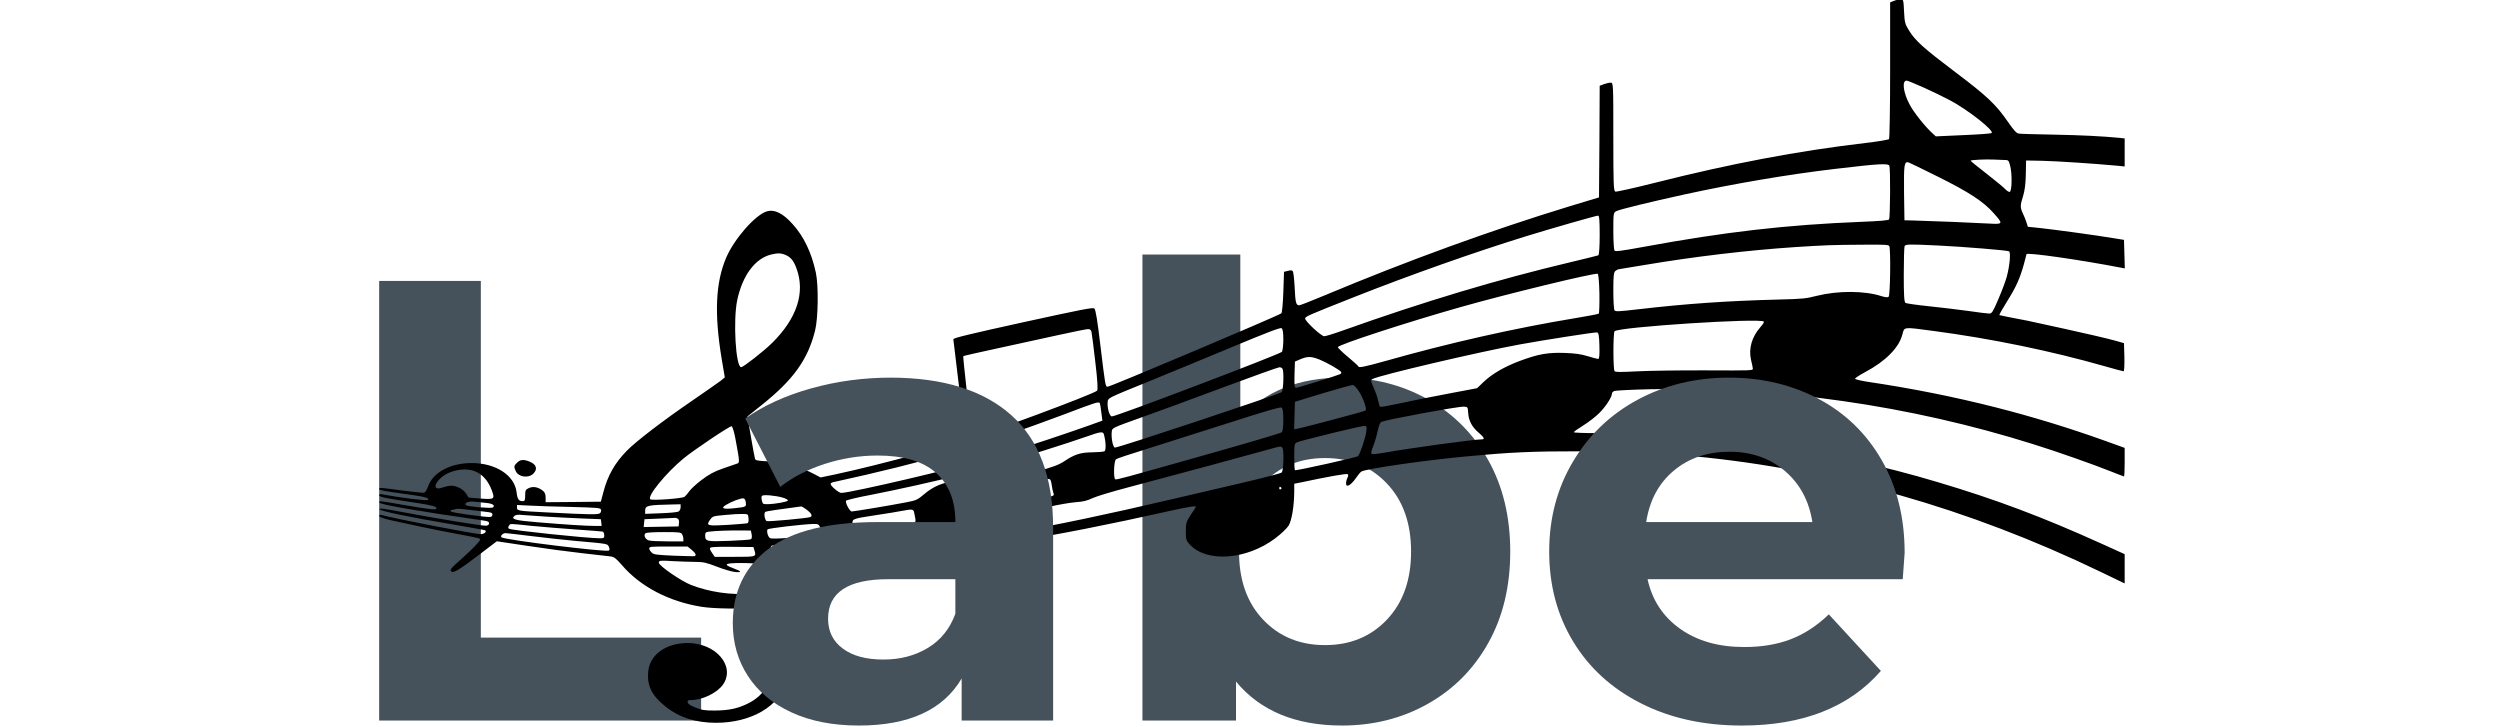 <?xml version="1.0" encoding="utf-8"?>
<svg width="5065" height="1472" viewBox="0 0 3075.111 1282.82" fill="none" xmlns="http://www.w3.org/2000/svg">
  <g clip-path="url(#clip0)" style="" transform="matrix(0.999, 0, 0, 1, 0, -191.125)">
    <g transform="matrix(0.241, 0, 0, -0.182, 0.175, 1583.783)" fill="#000000" stroke="none" style="">
      <path d="M 1011.001 3163.998 C 986.999 3133.003 985.998 3125.001 1001.002 3080.998 C 1020.999 3023.998 1093 3010.001 1129.002 3055.999 C 1163.999 3101.002 1152.999 3148 1099.999 3175 C 1057.998 3196.999 1034.001 3193.999 1011.001 3163.998 Z"/>
      <path d="M -0.726 4926.66 L 744.849 4926.66 L 744.849 1466.404 L 2360.472 1466.404 L 2360.472 661.959 L -0.726 661.959 L -0.726 4926.66 Z" fill="#45525B"/>
      <path d="M 7688.808 3778.548 C 7877.729 3638.064 8025.568 3441.553 8132.989 3187.349 C 8240.41 2933.123 8294.079 2637.955 8294.079 2300.965 C 8294.079 1963.975 8240.41 1667.928 8132.989 1414.581 C 8025.568 1160.355 7877.729 963.887 7688.808 823.365 C 7499.886 682.898 7290.735 613.488 7060.731 613.488 C 6720.191 613.488 6460.486 755.659 6282.947 1039.946 L 6282.947 662.014 L 5596.756 662.014 L 5596.756 5182.546 L 6314.517 5182.546 L 6314.517 3592.907 C 6495.255 3857.152 6744.201 3988.436 7060.108 3988.436 C 7290.112 3988.436 7499.886 3919.032 7688.808 3778.548 Z M 7389.308 1640.34 C 7507.447 1805.098 7566.848 2025.031 7566.848 2300.965 C 7566.848 2576.898 7507.447 2797.656 7389.308 2961.59 C 7271.129 3126.293 7120.133 3208.254 6935.614 3208.254 C 6751.761 3208.254 6600.142 3126.293 6481.962 2961.59 C 6363.824 2796.832 6305.046 2576.898 6305.046 2300.965 C 6305.046 2025.031 6363.824 1804.273 6481.962 1640.34 C 6600.142 1475.637 6751.138 1393.697 6935.614 1393.697 C 7120.133 1393.697 7271.129 1475.637 7389.308 1640.34 Z" fill="#45525B"/>
      <path d="M 11107.999 7643.999 L 11080.001 7629.002 L 11080.001 6971.998 C 11080.001 6610.998 11076.001 6309.999 11072.001 6303.003 C 11068 6296.002 10990.002 6278.999 10900.002 6265.001 C 10404.001 6188.003 9911.999 6065 9352.999 5878.002 C 9203 5828.003 9073.999 5790.001 9065.001 5793.001 C 9052 5799.003 9050.002 5861.999 9050.002 6325.002 C 9050.002 6848.001 9050.002 6850.002 9030 6850.002 C 9018 6850.002 8996 6843 8979.999 6834.999 L 8949.999 6820.001 L 8948.001 6277.998 L 8945.002 5737.001 L 8730.002 5651.001 C 8155.001 5418.999 7537.999 5122.001 6932.001 4786 C 6837 4733.001 6752.999 4690.003 6745.999 4690.003 C 6722.999 4690.003 6718.002 4718.003 6713 4867 C 6710.001 4943.998 6703.999 5014.001 6699.002 5021.003 C 6692.999 5030.999 6684.002 5031.999 6662.999 5024.003 L 6635.002 5015.001 L 6630 4818.001 C 6627.001 4706.001 6620.999 4617 6615.001 4611.999 C 6585.001 4583.999 5360.999 3900.001 5341.002 3900.001 C 5325.001 3900.001 5324 3913.003 5288.999 4295.002 C 5267 4539.001 5254.002 4649 5243.999 4659.002 C 5233 4670.999 5159.001 4652.001 4720 4524.998 C 4325.001 4410.003 4209.999 4373.001 4209.999 4360.998 C 4211 4352.002 4230.001 4134.003 4254.002 3875.001 C 4277.999 3617 4295.998 3400.001 4292.999 3392.999 C 4280.999 3361.999 3677.999 3144 3344.998 3050.003 L 3235.999 3020.003 L 3195 3049.003 C 3091.001 3123.001 2971.002 3166.999 2842.998 3177.001 C 2769 3182.002 2759.001 3185.002 2755.001 3204 C 2752.002 3216.003 2739 3312 2725.001 3418.999 L 2699.999 3611.999 L 2801.002 3718.998 C 3035.999 3966.003 3143 4163.003 3196.001 4444.999 C 3219.001 4565 3222 4879.002 3201.999 5004.999 C 3171.002 5198.999 3114.002 5357.003 3031.999 5476.999 C 2959.998 5583.999 2898.001 5624.001 2841 5601.002 C 2755.998 5565 2604.998 5336.999 2544.999 5155.002 C 2465.999 4912.003 2456 4609.998 2510.998 4170.999 L 2533.999 3991.002 L 2505 3959.001 C 2487.998 3941.998 2393.998 3855.003 2295.002 3765.002 C 2086 3576.003 1884.999 3373.001 1816.002 3279.999 C 1727 3160.003 1673.999 3036 1642.998 2875.001 L 1624.999 2785 L 1423.001 2781.999 L 1219.998 2779.999 L 1219.998 2825.002 C 1219.998 2859.998 1214 2877.002 1196.001 2895 C 1163.002 2928.001 1125.998 2936.002 1095.002 2915.998 C 1072.998 2902.001 1069.999 2891.999 1069.999 2845.001 C 1069.999 2798.003 1067 2790.001 1050.999 2790.001 C 1023.001 2790.001 1012.999 2808.999 1007 2876.002 C 993.002 3041.001 853.998 3160.003 676.999 3160.003 C 520 3159.003 392.001 3068.001 356.999 2930.001 C 348.002 2896 336.998 2874.001 327 2872.001 C 318.999 2870 246.002 2880.002 165 2894 C -5 2924 0.001 2924 0.001 2906.002 C 0.001 2897 46.999 2884.998 166.001 2863.999 C 333.002 2834.999 374.998 2821.002 355.001 2801.003 C 346 2792.001 142 2826.003 27.999 2855.003 C 5.999 2860.999 0.001 2858.998 0.001 2847.001 C 0.001 2829.998 46.999 2818.001 268.998 2773.998 C 388 2749.999 419.998 2739.002 419.998 2718.998 C 419.998 2703 374.001 2709.002 193.999 2749.999 C -7.999 2796.002 0.001 2794.002 0.001 2776.998 C 0.001 2758 288.999 2691.998 765 2602.002 C 796.001 2597.001 804.998 2590 804.998 2575.002 C 804.998 2562 797.002 2553.998 784 2551.998 C 759.002 2548.003 408.002 2624.001 170.998 2684.002 C 31.002 2718.998 0.001 2723.999 1.999 2712.002 C 5.999 2693.999 208.002 2637.998 552.999 2561 C 672.998 2534 774.001 2510.001 777.001 2507 C 789.998 2493.003 769 2469.998 743.001 2469.998 C 699.999 2469.998 99.002 2624.001 12.999 2657.002 C 5.999 2660.003 0.001 2655.002 0.001 2647 C 0.001 2635.998 26.001 2623.001 82 2606.003 C 212.002 2567.001 403 2514.001 540.001 2480 C 733.999 2432.002 740.001 2430.001 740.001 2418.999 C 740.001 2403.001 686 2328.998 612.999 2242.003 C 525.002 2138.999 514.002 2122.001 528.001 2107.998 C 544.999 2091 581.001 2119 729.002 2267.002 L 861.999 2401.001 L 1088.999 2356.003 C 1212.999 2330.998 1393.999 2299.003 1490 2285 C 1585.998 2271.003 1679.001 2257 1695.999 2253.999 C 1721.998 2249.999 1736.001 2236.001 1780 2168.999 C 1916 1960.002 2124 1816.001 2365 1765.002 C 2454.999 1745.998 2672.998 1742.003 2755.001 1759 C 2792 1766.002 2808.001 1766.002 2816.002 1757 C 2834.001 1737.002 2892.999 1235.001 2886 1162.998 C 2869.999 1012.001 2808.998 898.001 2707.999 829.998 C 2630.001 777.999 2565 760.001 2461.002 759.001 C 2386.999 759.001 2369 762.001 2321.001 787.001 C 2282 806.999 2264.001 822.002 2261.999 838 C 2258.999 855.003 2264.001 859.999 2282 859.999 C 2370.001 859.999 2479.001 930.001 2521.998 1013.001 C 2612.999 1191.998 2467 1414.998 2260.001 1413.998 C 2099.002 1411.998 1982.999 1299.003 1971.999 1133.998 C 1963.002 999.999 1999 903.002 2097 800.003 C 2197.999 691.998 2320 639.999 2469.999 639.999 C 2726.999 639.999 2935 800.003 2986.002 1038.001 C 3007 1139.999 3003 1272.998 2970.001 1527.999 C 2952.999 1656.002 2940.001 1771.003 2940.001 1784 C 2940.001 1802.998 2952.002 1812 3004.001 1833.999 C 3152.002 1897 3305 2026.999 3380 2155.002 L 3416.002 2215.003 L 3635.002 2237.002 C 4299.999 2303.998 4916 2434.002 5782.002 2690.998 C 5941.999 2738.002 5996 2748.998 5988 2733.001 C 5986.999 2728 5969 2693.999 5950 2655.002 C 5918.002 2591 5914.999 2578.003 5914.999 2497.998 C 5914.999 2417.999 5917.001 2409.003 5944.998 2368 C 6069.002 2191.998 6360.999 2220.998 6570.001 2429.001 C 6615.001 2473.999 6654.999 2524.998 6669.002 2552.998 C 6692.002 2605.003 6709 2739.002 6710.001 2882.003 L 6710.001 2959.002 L 6763.001 2972.999 C 6952.999 3026.998 7094 3059.999 7102.001 3051.998 C 7107.002 3047.002 7107.002 3031.999 7099.999 3016.002 C 7087.001 2982.001 7087.001 2940.003 7099.002 2940.003 C 7114.998 2940.003 7140.001 2969.998 7164.999 3019.002 C 7178.001 3045.002 7194.999 3071.002 7201.999 3077.003 C 7233 3104.003 7669.002 3187.003 7970.001 3223.999 C 8301 3265.002 8449 3274.003 8815 3274.003 C 9179.999 3274.998 9314.998 3267.002 9645 3224.999 C 10656 3097.001 11656 2720.998 12620.999 2106.003 L 12800 1992.003 L 12800 2134.003 L 12800 2275.998 L 12623.001 2382.003 C 12202.003 2634.003 11853.001 2807.999 11431.001 2973.999 C 10628.999 3291.001 9797.001 3448.999 8928 3450 C 8835.002 3450 8760.002 3454 8760.002 3459.001 C 8760.002 3464.002 8792 3494.003 8830 3524.998 C 8869.002 3556.999 8922.999 3611.999 8949.999 3649.001 C 8996 3710.002 9039.999 3801.003 9039.999 3834.999 C 9039.999 3843 9047.999 3854.003 9058.002 3858.998 C 9068.001 3863.999 9186.002 3872.001 9321.001 3876.001 C 10261.001 3902.001 11224.999 3718.998 12129.001 3343.001 C 12302 3272.003 12578.001 3142.999 12698 3079.003 C 12749.002 3051.998 12793.001 3029.999 12794.999 3029.999 C 12798.002 3029.999 12800 3092 12800 3167.999 L 12800 3306.999 L 12668 3370 C 12398.403 3498.333 12127.201 3608.323 11849.781 3701.506 C 11547.865 3802.917 11238.586 3884.422 10915.999 3947.999 C 10866.999 3958.001 10824.999 3970.998 10823.001 3976.999 C 10820.999 3983.001 10854.002 4012.001 10898 4043.002 C 11045 4146 11145.999 4279.999 11170.001 4408.002 C 11185.001 4483.001 11171.999 4481 11400 4441.003 C 11823.001 4367 12262.002 4246.998 12654.002 4099.002 C 12725.001 4072.002 12787.003 4050.003 12792 4050.003 C 12797.001 4050.003 12798.999 4110.999 12798.002 4187.003 L 12794.999 4323.002 L 12730.999 4347.001 C 12601.001 4395 12085.999 4541.001 12085.999 4541.001 C 11975.999 4568.001 11884.001 4593 11881.002 4595.001 C 11879 4598.001 11903.999 4657.002 11937.002 4726.999 C 12004.001 4868 12031.001 4947.999 12061.001 5089 C 12071 5139.999 12080.001 5184.002 12080.001 5186.002 C 12080.001 5206.001 12473.002 5132.003 12773 5054.998 L 12801.001 5048.002 L 12798.002 5186.002 L 12794.999 5325.002 L 12715.002 5342 C 12594.999 5369 12277.002 5426 12178.001 5440.003 L 12090 5452 L 12080.001 5494.003 C 12075 5516.002 12062.999 5554.998 12054.002 5580.003 C 12032.999 5637.998 12032.999 5659.002 12054.999 5749.998 C 12066.999 5800.003 12073.999 5871 12075 5960.001 L 12077.002 6095.001 L 12196 6092 C 12298 6089 12567.001 6066 12748.001 6044.002 L 12800 6037 L 12800 6173 L 12800 6308.999 L 12758 6315 C 12639.999 6330.003 12483 6341 12275 6346.001 C 12149.002 6349.001 12035.001 6353.002 12023.001 6356.003 C 12007 6359.003 11986.002 6388.998 11945.999 6466.003 C 11857.001 6637.003 11792 6719.003 11560.002 6949.999 C 11322.999 7187.002 11265.001 7255.999 11217.999 7357.003 C 11189.001 7417.999 11186.002 7436.002 11182.001 7542.001 C 11178.001 7655.001 11177 7660.002 11156.002 7660.002 C 11145.002 7659.002 11122.999 7652.001 11107.999 7643.999 Z M 11329.001 6801.003 C 11393.001 6763.001 11477.999 6708.001 11518.998 6679.001 C 11654.002 6583.998 11847.002 6382.002 11824.002 6360.998 C 11819.001 6356.003 11725.001 6347.001 11615 6341 L 11415 6329.003 L 11392 6357.003 C 11336.001 6424 11254.999 6557.999 11223.001 6637.998 C 11175.999 6752.999 11164.999 6870 11201.001 6870 C 11207 6870 11265.001 6838.999 11329.001 6801.003 Z M 11915.999 6100.002 C 11947 6100.002 11949.002 6098.001 11959.001 6050.003 C 11975.999 5971.998 11974.001 5790.001 11956.002 5790.001 C 11949.002 5790.001 11934.999 5802.003 11925.001 5816 C 11915.002 5831.003 11854.002 5898 11789.001 5965.002 C 11722.999 6031.999 11669.999 6090 11669.999 6093 C 11669.999 6101.002 11783.999 6108.003 11839.002 6104.002 C 11862.999 6102.002 11898 6100.002 11915.999 6100.002 Z M 11432.002 5937.002 C 11660 5787 11764.999 5695.999 11839.999 5582.998 C 11910.001 5479 11909 5475.999 11808.001 5483.001 C 11724 5490.002 11368.999 5509 11250.001 5513.001 L 11185.001 5515.001 L 11182.001 5784 C 11179.999 6055.998 11183.002 6089 11216.001 6076.002 C 11223.001 6073.002 11320 6011.001 11432.002 5937.002 Z M 11073.999 6044.002 C 11083 6021.003 11081.002 5537 11072.001 5523.003 C 11066.002 5514.001 11003 5507 10869.002 5499.998 C 10318.999 5470.998 9866.999 5402.001 9276.001 5258 C 9106.001 5217.003 9065.998 5210.002 9058.999 5220.998 C 9054.002 5229 9050.002 5315 9050.002 5412.003 C 9050.002 5584.999 9050.999 5590 9073.002 5604.003 C 9101 5622.001 9318.002 5692.003 9570.001 5765.001 C 9932 5870 10337.999 5961.002 10680.001 6014.001 C 11000 6064 11065.001 6069.001 11073.999 6044.002 Z M 8949.999 5371 C 8949.999 5261.001 8945.999 5179.001 8940.001 5175 C 8935 5172 8845 5142.999 8741.002 5109.998 C 8198.999 4940.003 7662.999 4726.999 7067 4445.999 C 7001.999 4414.998 6940.001 4389.999 6929.998 4389.999 C 6907.999 4389.999 6790.002 4535 6790.002 4562 C 6790.002 4580.998 6811 4593 7155.001 4773.003 C 7555.001 4982 8022 5201 8405.002 5358.003 C 8605.999 5440.003 8921.001 5558.999 8937.999 5559.999 C 8947 5559.999 8949.999 5516.002 8949.999 5371 Z M 11073.999 5264.001 C 11084.998 5234.001 11081.002 4785 11069.002 4773.003 C 11061.001 4765.001 11046.001 4767.002 11013.999 4779.999 C 10892.999 4831.998 10696.999 4832.998 10545.002 4783 C 10462.002 4754.999 10439.999 4751.999 10260 4746.003 C 9884.002 4733.001 9589.001 4706.001 9242.001 4653.001 C 9092.999 4630.002 9067 4628.002 9058.999 4640.999 C 9054.002 4649 9050.002 4735.001 9050.002 4831.998 C 9050.002 4979 9053.001 5011.001 9065.998 5024.003 C 9073.999 5032.999 9084.999 5040.001 9088.999 5040.001 C 9092.999 5040.001 9175.999 5057.999 9273.002 5080.003 C 9639.002 5162.003 10032.999 5223.999 10385.001 5254.999 C 10615 5274.003 10646.001 5275.998 10876.001 5277.998 C 11043.002 5279.999 11069.002 5277.998 11073.999 5264.001 Z M 11435.002 5270.002 C 11620.002 5258 11936.001 5223.999 11952.002 5214.002 C 11966 5205.001 11956.999 5072.002 11934.999 4966.003 C 11926.002 4922 11898 4824.002 11873.002 4747.998 C 11834 4627.002 11826 4609.998 11807 4609.998 C 11794.999 4609.998 11726.999 4621 11654.999 4635.003 C 11583.999 4648 11453.001 4668.999 11364.999 4681.001 C 11277.002 4692.998 11198.999 4708.001 11193.001 4713.002 C 11183.002 4719.998 11179.999 4787 11179.999 4985.001 C 11179.999 5130.002 11183.002 5254.999 11186.002 5264.001 C 11193.001 5282.999 11217.002 5284 11435.002 5270.002 Z M 2986.999 5174 C 3020.002 5153.001 3041 5117 3060 5047.002 C 3125.001 4813 3063 4563 2880.999 4325.002 C 2820.002 4245.003 2669.999 4090 2654.002 4090 C 2614 4090 2593.998 4543.002 2624.999 4740.002 C 2664.001 4982 2756.999 5147 2876.998 5184.002 C 2926.999 5198.999 2950 5196.999 2986.999 5174 Z M 8948.001 4804.998 C 8948.998 4701 8947 4612.999 8943 4608.998 C 8937.999 4605.003 8862.002 4584.999 8773 4566.001 C 8328 4469.003 7846.001 4325.002 7382.002 4151.001 C 7224.999 4093 7179.999 4080.998 7179.999 4098.001 C 7179.999 4102.002 7145.999 4142.999 7105 4188.003 C 7064 4233.001 7030 4276.998 7030 4284 C 7030 4306.999 7537.999 4525.998 7933.002 4674 C 8275 4802.003 8903.002 5003.999 8935 4996.003 C 8941.002 4994.003 8945.999 4919.999 8948.001 4804.998 Z M 10154 4531.999 C 10156.999 4526.998 10145.999 4503.999 10129.001 4479 C 10065.001 4383.003 10041 4269.002 10060 4160.003 C 10066.999 4124.001 10073.002 4085.999 10073.002 4076.003 C 10075 4056.999 10065.001 4056.999 9735 4058.999 C 9548.001 4059.999 9321.001 4055.999 9231.001 4050.003 C 9096.999 4041.001 9065.001 4041.001 9058.999 4052.003 C 9047.999 4069.001 9047.999 4420.999 9058.999 4438.003 C 9084.999 4480 10130.999 4569.001 10154 4531.999 Z M 6630 4358.003 C 6630 4302.998 6624.999 4249.999 6620.002 4239.002 C 6607 4216.003 5396 3607.003 5371.999 3611.999 C 5354 3616 5337.002 3697.999 5341.999 3758 C 5344.998 3791.001 5350 3794.002 5620.002 3939.003 C 5771.002 4021.003 6054.999 4175 6250.002 4283 C 6513 4428.001 6608.001 4475.999 6616.999 4468.003 C 6626 4461.002 6630 4426 6630 4358.003 Z M 5223.001 4433.002 C 5226 4416.999 5238.001 4287 5250.999 4141.999 C 5268.001 3953 5271 3874.001 5264.001 3861.999 C 5245 3830.998 4408.001 3419.999 4363.999 3419.999 C 4356.002 3419.999 4348.999 3437.003 4346 3463.002 C 4332.001 3566.001 4279.001 4191.998 4283.001 4196.999 C 4286 4200 4397.999 4234.001 4532.001 4272.003 C 4665.999 4311 4865.002 4368 4974.998 4400.001 C 5084.999 4432.002 5185.001 4459.001 5196 4459.001 C 5212.001 4460.002 5219.001 4453 5223.001 4433.002 Z M 8948.001 4297.002 C 8949.999 4203 8947 4169.999 8939 4169.999 C 8932 4169.999 8896.999 4182.002 8861.001 4196.999 C 8809.999 4217.003 8771.999 4223.999 8695.001 4228 C 8569 4234.001 8499.998 4217.003 8364.999 4151.001 C 8250.002 4094.001 8158 4023.003 8095.001 3941.998 L 8050.999 3885.998 L 7843.002 3833.999 C 7729.001 3805.999 7571.002 3764.001 7492.002 3741.002 C 7412.998 3718.003 7345.002 3702 7341.002 3705.001 C 7336.001 3707.001 7329.998 3733.001 7326.002 3762.001 C 7322.002 3791.001 7307.002 3848.001 7292.999 3888.999 C 7269.999 3957.001 7269.002 3965.003 7284.002 3974.999 C 7332.001 4011.001 8067 4239.002 8366.001 4311 C 8545.002 4354.003 8911.999 4430.001 8930.002 4427.001 C 8941.999 4425 8945.999 4401.001 8948.001 4297.002 Z M 6895.001 4163.998 C 6948.999 4135.003 7039.999 4066.001 7053.001 4045.002 C 7057.001 4037 7054.999 4027.999 7047.999 4023.003 C 7024.002 4008 6737.002 3889.999 6722.999 3889.999 C 6711.999 3889.999 6710.001 3914.998 6711.999 4017.002 L 6714.998 4144 L 6755.001 4166.999 C 6807 4195.999 6834.001 4195.999 6895.001 4163.998 Z M 6624.002 4074.002 C 6635.999 4044.002 6630 3863.999 6618 3848.001 C 6601.002 3827.003 5426 3309.999 5394.999 3309.999 C 5379.999 3309.999 5366.001 3410.003 5371.999 3468.003 C 5375.002 3499.999 5378.998 3502.999 5579.999 3598.001 C 5692.999 3651.001 5965 3783 6185.001 3891.999 C 6405.002 3999.999 6592 4089 6601.002 4089 C 6609.999 4090 6620.999 4082.998 6624.002 4074.002 Z M 7182.002 3859.998 C 7215.001 3795.002 7245 3681.001 7233 3668.999 C 7224.999 3661.003 6775.002 3501.999 6732.001 3493.003 L 6709 3488.002 L 6711.999 3621.001 L 6714.998 3753.999 L 6920 3836.999 C 7033 3882.003 7132.001 3917.999 7140.001 3916.999 C 7148.002 3915.998 7167.002 3889.999 7182.002 3859.998 Z M 5284.002 3742.002 C 5286 3738.002 5291.001 3697.999 5295.001 3653.001 L 5303.002 3571.002 L 5204.001 3524.003 C 4824.002 3346.001 4396.001 3169.999 4380 3186.002 C 4374.998 3190.998 4369 3224.999 4367.999 3260.001 C 4365 3334.999 4337.999 3316.001 4605.002 3434.002 C 4710.001 3480 4899.002 3570.001 5024.999 3633.003 C 5253.001 3747.998 5273.999 3757 5284.002 3742.002 Z M 6630 3580.998 C 6630 3510.001 6626 3468.998 6618 3458.001 C 6611 3450 6369 3355.003 6080.002 3246.998 C 5430.001 3003.999 5411 2997.998 5397.999 3001.999 C 5382.999 3007 5386.999 3181.001 5403 3196.999 C 5409.999 3204 5507.002 3246.998 5620.002 3293.002 C 5733.002 3340 6000.001 3452 6215.001 3543.002 C 6499.999 3663.998 6608.001 3706.001 6616.999 3697.999 C 6626 3691.003 6630 3655.002 6630 3580.998 Z M 7986.002 3642.999 C 7989.001 3569.001 8015 3507 8064 3453 C 8101 3411.003 8109 3389.999 8088.002 3389.999 C 8030 3389.999 7543 3301.998 7364.999 3259 C 7321.001 3248.998 7282 3244.003 7277.002 3248.998 C 7272.001 3253.999 7277.002 3287 7288.999 3323.002 C 7299.999 3359.998 7314.998 3426 7322.002 3470.998 C 7329.998 3523.003 7340.001 3554.998 7350 3559.999 C 7397.998 3583.999 7913 3710.002 7954 3707.001 C 7982.002 3705.001 7982.998 3703 7986.002 3642.999 Z M 2612.002 3395 C 2643.999 3166.999 2643.999 3161.003 2623.001 3154.002 C 2612.999 3150.001 2567.002 3129.002 2520 3107.003 C 2453.998 3076.003 2419.001 3051.003 2363.999 2996.003 C 2325.001 2957.001 2284.002 2907.002 2272.001 2884.003 C 2261.002 2861.999 2245.001 2839 2238.001 2831.998 C 2216.999 2815.001 2001.002 2795.002 1988 2807.999 C 1961 2834.999 2102.001 3063 2231.002 3204 C 2306.001 3286 2570.998 3521.003 2584 3517.002 C 2589.998 3515.002 2603 3460.002 2612.002 3395 Z M 7238.001 3463.002 C 7231.002 3396 7193.001 3247.998 7177 3225.999 C 7167.999 3215.003 6744.998 3090 6716 3090 C 6711.999 3090 6710.001 3148 6710.001 3219.998 C 6710.001 3344.001 6710.998 3350.002 6733.002 3361.999 C 6767.002 3381.003 7192 3518.002 7219.001 3519.002 C 7242.001 3520.003 7243.002 3518.002 7238.001 3463.002 Z M 5314.002 3438.003 C 5329.002 3368 5331 3281.999 5318.002 3274.003 C 5310.998 3269.002 5271 3265.002 5230.001 3264.001 C 5143 3263.001 5098.001 3244.003 5022 3176 C 4981.001 3140.999 4944.998 3123.001 4808.998 3073.002 C 4571.002 2986.001 4420.999 2937.003 4405.999 2942.998 C 4386.999 2951 4374.998 3069.001 4392 3084.999 C 4399 3091 4475 3123.001 4559.998 3155.002 C 4726.999 3218.003 5053.001 3354.003 5190.002 3417.999 C 5290 3465.003 5307.999 3468.003 5314.002 3438.003 Z M 6624.002 3303.998 C 6635.999 3274.003 6631.002 3083.999 6618 3068.001 C 6611 3059.999 6484.002 3016.002 6335 2969.998 C 6186.999 2925 5950 2852.002 5809.999 2807.999 C 4884.002 2521.003 4322.999 2391.999 3639.999 2308.999 C 3540.998 2297.002 3457.001 2290.001 3454.002 2293.002 C 3446.002 2301.003 3461.002 2386.998 3473.999 2405.002 C 3480.999 2415.999 3525.998 2427.001 3615.001 2440.998 C 3687.001 2452 3804.001 2471.999 3876.998 2485.001 C 3975.999 2503.999 4015.001 2508 4035.002 2499.999 C 4094 2478 4178.002 2495.003 4248 2544.002 C 4269.002 2557.999 4322.999 2578.003 4374.998 2590 C 4503.002 2620 4743 2685.002 4899.999 2732.001 C 4974.001 2755 5068.001 2775.998 5107.002 2779.999 C 5163.999 2785 5190.002 2794.002 5231.999 2820.001 C 5261.001 2838 5379.999 2884.998 5495.001 2925 C 5699.999 2996.003 6445 3262.001 6544.998 3300.003 C 6607 3324.002 6616.002 3324.002 6624.002 3303.998 Z M 4314.002 3229 C 4318.999 3189.003 4317.001 3163.998 4310.001 3155.002 C 4286 3127.002 3456 2870 3388 2870 C 3370.001 2870 3310.001 2937.003 3310.001 2957.001 C 3310.001 2963.002 3318.002 2970.998 3328.001 2973.999 C 3652 3067.001 3967.002 3170.999 4165 3248.998 C 4303.999 3303.998 4306.001 3303.998 4314.002 3229 Z M 724 3066.001 C 769 3031.999 804.001 2971.999 826.001 2891.999 C 849.001 2808.999 844 2804.999 737.999 2816.001 L 654.999 2825.002 L 637 2862.999 C 616.999 2905.002 567.999 2940.003 528.001 2940.003 C 513.001 2940.003 484.999 2932.002 465.002 2923 C 367.002 2876.002 419.001 3019.002 518.999 3070.001 C 593.002 3107.998 671 3107.003 724 3066.001 Z M 4332.001 3016.002 C 4343 2966.003 4332.001 2954.001 4288.999 2968.998 C 4197.002 3000.999 4087.001 2960.002 3999 2860.999 C 3947.001 2802.998 3939 2798.003 3869.002 2779.999 C 3766.001 2752.999 3480.999 2690.003 3465.002 2690.003 C 3450.002 2690.003 3416.002 2774.998 3423.001 2794.002 C 3426 2801.003 3507.999 2827.003 3612.002 2853.003 C 3797.999 2901.001 4098.001 2989.002 4224.999 3034 C 4264.001 3048.003 4302.001 3057.999 4310.001 3056.999 C 4318.002 3055.999 4328 3038.001 4332.001 3016.002 Z M 4931 2950 C 4933.999 2919.999 4940.001 2883.003 4944.001 2868 C 4952.002 2842 4951.001 2841 4838.001 2806.999 C 4584 2728 4393.001 2677.001 4381.001 2684.002 C 4377 2687.003 4381.001 2723.999 4390.002 2767.002 L 4405.999 2845.001 L 4646.002 2926 C 4777 2970.998 4894 3007 4905 3006 C 4922.002 3005 4925.998 2996.003 4931 2950 Z M 6615.001 2920.999 C 6618 2915.998 6616.002 2909.003 6609.999 2905.002 C 6605.002 2902.001 6600.001 2906.002 6600.001 2913.998 C 6600.001 2932.002 6605.999 2935.002 6615.001 2920.999 Z M 2959.998 2824.002 C 2982.999 2815.001 2999 2801.998 2997.002 2796.002 C 2993.001 2784 2903.999 2762.001 2849.001 2761.001 C 2815.001 2760.001 2812.002 2762.001 2805.999 2795.002 C 2801.999 2815.001 2801.999 2834.999 2805.999 2841 C 2815.001 2856.003 2906.001 2845.001 2959.998 2824.002 Z M 2687.998 2776.998 C 2691.998 2734.001 2691.001 2734.001 2600.001 2720.998 C 2521.001 2710.002 2502.001 2720.998 2543 2753.999 C 2582.999 2786 2652 2821.002 2669.999 2817.001 C 2680.002 2816.001 2686 2801.003 2687.998 2776.998 Z M 778.002 2773.998 C 831.002 2768.002 853.001 2748.998 833 2729 C 822 2718.003 650.999 2736.001 635.999 2750.999 C 616.999 2768.002 652 2791.001 688.999 2786 C 709.001 2783 748.999 2777.999 778.002 2773.998 Z M 2209.999 2731 C 2209.999 2715.003 2203 2696.999 2196.001 2690.003 C 2186.999 2683.002 2132.001 2676 2065.999 2673 L 1950 2666.999 L 1950 2696.999 C 1950 2747.998 1967.002 2752.999 2148.002 2758 L 2209.999 2760.001 L 2209.999 2731 Z M 1407 2734.001 C 1604.001 2727 1619.998 2724.999 1626 2708.001 C 1629 2697.999 1626 2682.002 1619.001 2674 C 1605.999 2658.002 1552.999 2659.003 1230.001 2681.001 C 1019.001 2694.999 1010 2695.999 1010 2727 L 1010 2752.999 L 1102.998 2746.998 C 1152.999 2743.003 1291.001 2737.002 1407 2734.001 Z M 3136.001 2706.001 C 3169 2673 3178.999 2647 3162.001 2635.998 C 3144.002 2625.001 2846.999 2589 2839.999 2597.001 C 2824.999 2613.999 2819.001 2678.001 2831.999 2687.003 C 2842.001 2692.998 2926.999 2710.002 3094 2739.002 C 3098.001 2739.002 3117.001 2724.999 3136.001 2706.001 Z M 699.999 2700 C 736.001 2693.999 780 2687.003 797.999 2684.002 C 820.999 2681.001 830.001 2674 830.001 2661.003 C 830.001 2650.001 823.998 2639.999 816.999 2636.998 C 797.999 2630.002 540.001 2676 527 2689.003 C 520 2695.999 521.001 2701 531 2704.001 C 539 2706.001 551.998 2711.002 559.999 2713.002 C 576 2718.998 592.001 2717.003 699.999 2700 Z M 3925.001 2662.998 C 3939 2568.001 3950 2578.003 3801.999 2548.003 C 3633 2514.001 3491.998 2494.003 3484.002 2502.999 C 3480.002 2507 3475 2531.999 3472.001 2558.999 C 3465.999 2620 3463 2618 3645.001 2655.002 C 3717.001 2668.999 3800.001 2687.003 3830.001 2694.999 C 3917.001 2716.003 3918.002 2716.003 3925.001 2662.998 Z M 2707.999 2622.001 C 2710.002 2594.001 2706.998 2578.003 2698.001 2575.002 C 2691.001 2573.002 2627.002 2566.001 2555.998 2560 C 2404.998 2548.003 2395 2551.998 2424.999 2607.998 C 2445.001 2645 2446.002 2645 2535 2656.002 C 2585.001 2662.998 2642.998 2666.999 2665.002 2665.999 C 2705 2664.998 2705 2664.998 2707.999 2622.001 Z M 1224.999 2639.999 C 1297 2634.003 1416.002 2626.002 1490 2622.001 L 1624.999 2614.999 L 1627.999 2582.999 L 1631.002 2550.003 L 1578.002 2550.003 C 1517.001 2550.003 1370.998 2562 1155.001 2585.999 C 997.002 2603.003 965 2614.999 989.998 2646 C 1001.002 2658.002 1015.001 2661.003 1050.002 2656.002 C 1075 2653.001 1154 2646 1224.999 2639.999 Z M 2188 2621.001 C 2196.001 2616 2200.001 2599.002 2197.999 2579.003 L 2195 2545.002 L 2067 2542.001 L 1939 2539.001 L 1941.999 2577.003 L 1944.999 2614.999 L 2054.999 2621.001 C 2116 2624.001 2167.002 2627.002 2170.001 2628.002 C 2173 2629.002 2181.001 2626.002 2188 2621.001 Z M 1120 2550.003 C 1200.001 2540.001 1346 2523.998 1445.001 2515.002 C 1544.002 2506 1631.002 2496.998 1638.001 2495.003 C 1644 2493.003 1650.002 2477 1650.002 2460.002 C 1650.002 2433.002 1646.999 2430.001 1618 2430.001 C 1524 2430.001 971.999 2507 952.999 2522.003 C 944.002 2528.999 943.001 2538.001 951.001 2551.003 C 963.002 2574.002 944.999 2574.002 1120 2550.003 Z M 3230.001 2545.002 C 3253.001 2483.001 3253.001 2470.998 3229 2461.002 C 3216.002 2457.001 3131 2445.999 3039.999 2437.003 C 2914.999 2425 2872.001 2424 2864.001 2433.002 C 2849.001 2447.999 2838.998 2502.999 2848 2517.002 C 2854.999 2526.999 3103.999 2566.001 3182.999 2569.001 C 3215.001 2570.002 3222 2566.001 3230.001 2545.002 Z M 2731 2467.003 C 2733.999 2444.999 2732.001 2426.001 2725.998 2421 C 2720 2415.999 2649.001 2409.003 2567.002 2405.002 C 2401.999 2397 2389.998 2400.001 2389.998 2456.001 C 2389.998 2486.001 2393.002 2490.002 2423.001 2495.003 C 2465.002 2501.999 2567.999 2507 2654.999 2506 L 2725.001 2505 L 2731 2467.003 Z M 2220.002 2470.998 C 2224.999 2460.002 2230.001 2440.003 2230.001 2426.001 L 2230.001 2400.001 L 2116 2400.001 C 2053.001 2400.001 1989.998 2404.002 1977.001 2409.003 C 1950 2418.999 1936.001 2462.002 1952.999 2479 C 1959.998 2486.001 2014 2490.002 2087.001 2490.002 C 2197.999 2490.002 2209.999 2488.002 2220.002 2470.998 Z M 1117.001 2451 C 1215.001 2435.002 1358 2413.998 1435.002 2405.002 C 1682 2376.002 1672.998 2378.002 1684.002 2347.001 C 1690 2329.998 1690 2316.001 1684.002 2311 C 1665.999 2293.002 921.998 2413.998 897 2439.003 C 884.999 2451 905 2480 925.998 2480 C 933.002 2480 1019.998 2467.003 1117.001 2451 Z M 3250.002 2347.001 C 3250.002 2272.003 3246.002 2270.003 3061.002 2259 C 2941.999 2252.999 2892.999 2252.999 2883.001 2261.001 C 2876.001 2268.002 2869.999 2292.001 2869.999 2316.001 C 2869.999 2355.003 2872.998 2359.998 2892.999 2360.999 C 2905 2361.999 2974.001 2368 3045.001 2375.001 C 3117.001 2381.003 3192 2387.998 3212.999 2387.998 L 3250.002 2389.999 L 3250.002 2347.001 Z M 2291.001 2318.001 C 2320 2286 2326.999 2265.002 2313.001 2257 C 2307.999 2255 2239.999 2257 2159.998 2261.001 C 2030.001 2269.002 2012.999 2272.003 1997.999 2291.001 C 1988 2302.998 1980 2321.002 1980 2330.998 C 1980 2349.002 1989.001 2350.002 2121.001 2350.002 L 2261.002 2350.002 L 2291.001 2318.001 Z M 2752.002 2310 C 2765 2249.999 2765 2249.999 2605.999 2249.999 L 2460 2249.999 L 2438.998 2291.001 C 2422 2325.003 2420.999 2333.999 2431.999 2341 C 2438.998 2346.001 2512 2349.002 2595 2347.001 L 2744.002 2345.001 L 2752.002 2310 Z M 2314.999 2201 C 2378.002 2200 2393.998 2195.999 2475 2155.002 C 2525.001 2129.002 2585.001 2106.003 2608.998 2103.003 C 2663 2096.001 2657.998 2108.998 2595 2139.999 C 2518.999 2177.001 2533.999 2189.998 2654.002 2189.998 C 2712 2189.998 2762.001 2186.003 2765 2180.001 C 2767.999 2175 2778.002 2113.999 2786.999 2044.002 C 2804.998 1899.001 2808.001 1905.002 2721.001 1894 C 2582.999 1877.002 2420.002 1908.002 2284.999 1978 C 2212.002 2016.002 2050.002 2163.998 2050.002 2192.998 C 2050.002 2215.003 2060.001 2216.003 2158 2208.001 C 2205.999 2205.001 2276.998 2201 2314.999 2201 Z M 3200.001 2186.003 C 3200.001 2161.003 3124 2069.001 3068.001 2027.999 C 2997.002 1973.999 2929.999 1942.998 2920 1961.002 C 2906.998 1981 2887.001 2171 2895.999 2180.001 C 2905 2189.003 2973 2193.999 3122.999 2197.999 C 3182.999 2200 3200.001 2196.999 3200.001 2186.003 Z" style=""/>
    </g>
    <path d="M1116.92 923.917C1166.35 967.891 1191.14 1034.23 1191.14 1122.94V1463.33H1029.46V1389.07C996.905 1444.46 936.366 1472.15 847.688 1472.15C801.904 1472.15 762.204 1464.39 728.589 1448.87C694.973 1433.35 669.267 1411.9 651.623 1384.51C633.826 1357.12 625.004 1326.08 625.004 1291.38C625.004 1236 645.842 1192.33 687.672 1160.53C729.349 1128.72 793.842 1112.9 880.999 1112.9H1018.35C1018.35 1075.16 1006.94 1046.25 983.976 1025.86C961.008 1005.47 926.783 995.432 880.847 995.432C849.057 995.432 817.875 1000.45 787.15 1010.34C756.424 1020.39 730.414 1033.78 708.967 1050.82L646.907 930.003C679.458 907.179 718.397 889.376 763.877 876.747C809.357 864.117 856.054 857.879 904.12 857.879C996.6 858.031 1067.48 879.942 1116.92 923.917ZM969.525 1335.21C992.341 1321.51 1008.62 1301.43 1018.35 1274.8V1213.78H899.709C828.827 1213.78 793.386 1237.06 793.386 1283.62C793.386 1305.84 802.056 1323.34 819.396 1336.27C836.736 1349.2 860.617 1355.6 890.886 1355.6C920.395 1355.75 946.709 1348.9 969.525 1335.21Z" fill="#45525B"/>
    <path d="M2692.75 1213.78H2241.75C2249.81 1250.76 2269.13 1279.97 2299.4 1301.43C2329.67 1322.88 2367.39 1333.53 2412.41 1333.53C2443.44 1333.53 2470.98 1328.97 2495.01 1319.69C2519.04 1310.4 2541.4 1295.8 2562.09 1275.86L2654.11 1375.68C2597.98 1440.04 2516 1472.15 2408.16 1472.15C2340.92 1472.15 2281.45 1459.06 2229.73 1432.74C2178.02 1406.57 2138.17 1370.05 2110.03 1323.49C2081.89 1276.93 2067.89 1224.13 2067.89 1164.94C2067.89 1106.51 2081.73 1053.86 2109.42 1007C2137.1 960.131 2175.13 923.46 2223.5 897.288C2271.87 871.117 2326.02 857.879 2385.8 857.879C2444.2 857.879 2496.99 870.508 2544.29 895.615C2591.6 920.721 2628.71 956.783 2655.63 1003.65C2682.56 1050.67 2696.09 1105.14 2696.09 1167.22C2695.94 1169.5 2694.88 1185.02 2692.75 1213.78ZM2288.14 1022.06C2261.52 1044.28 2245.25 1074.56 2239.32 1112.9H2533.03C2527.1 1075.16 2510.83 1045.04 2484.21 1022.52C2457.59 999.997 2425.04 988.737 2386.71 988.737C2347.62 988.737 2314.76 999.845 2288.14 1022.06Z" fill="#45525B"/>
  </g>
  <defs>
    <clipPath id="clip0">
      <rect width="5065" height="1472" fill="white"/>
    </clipPath>
  </defs>
</svg>
